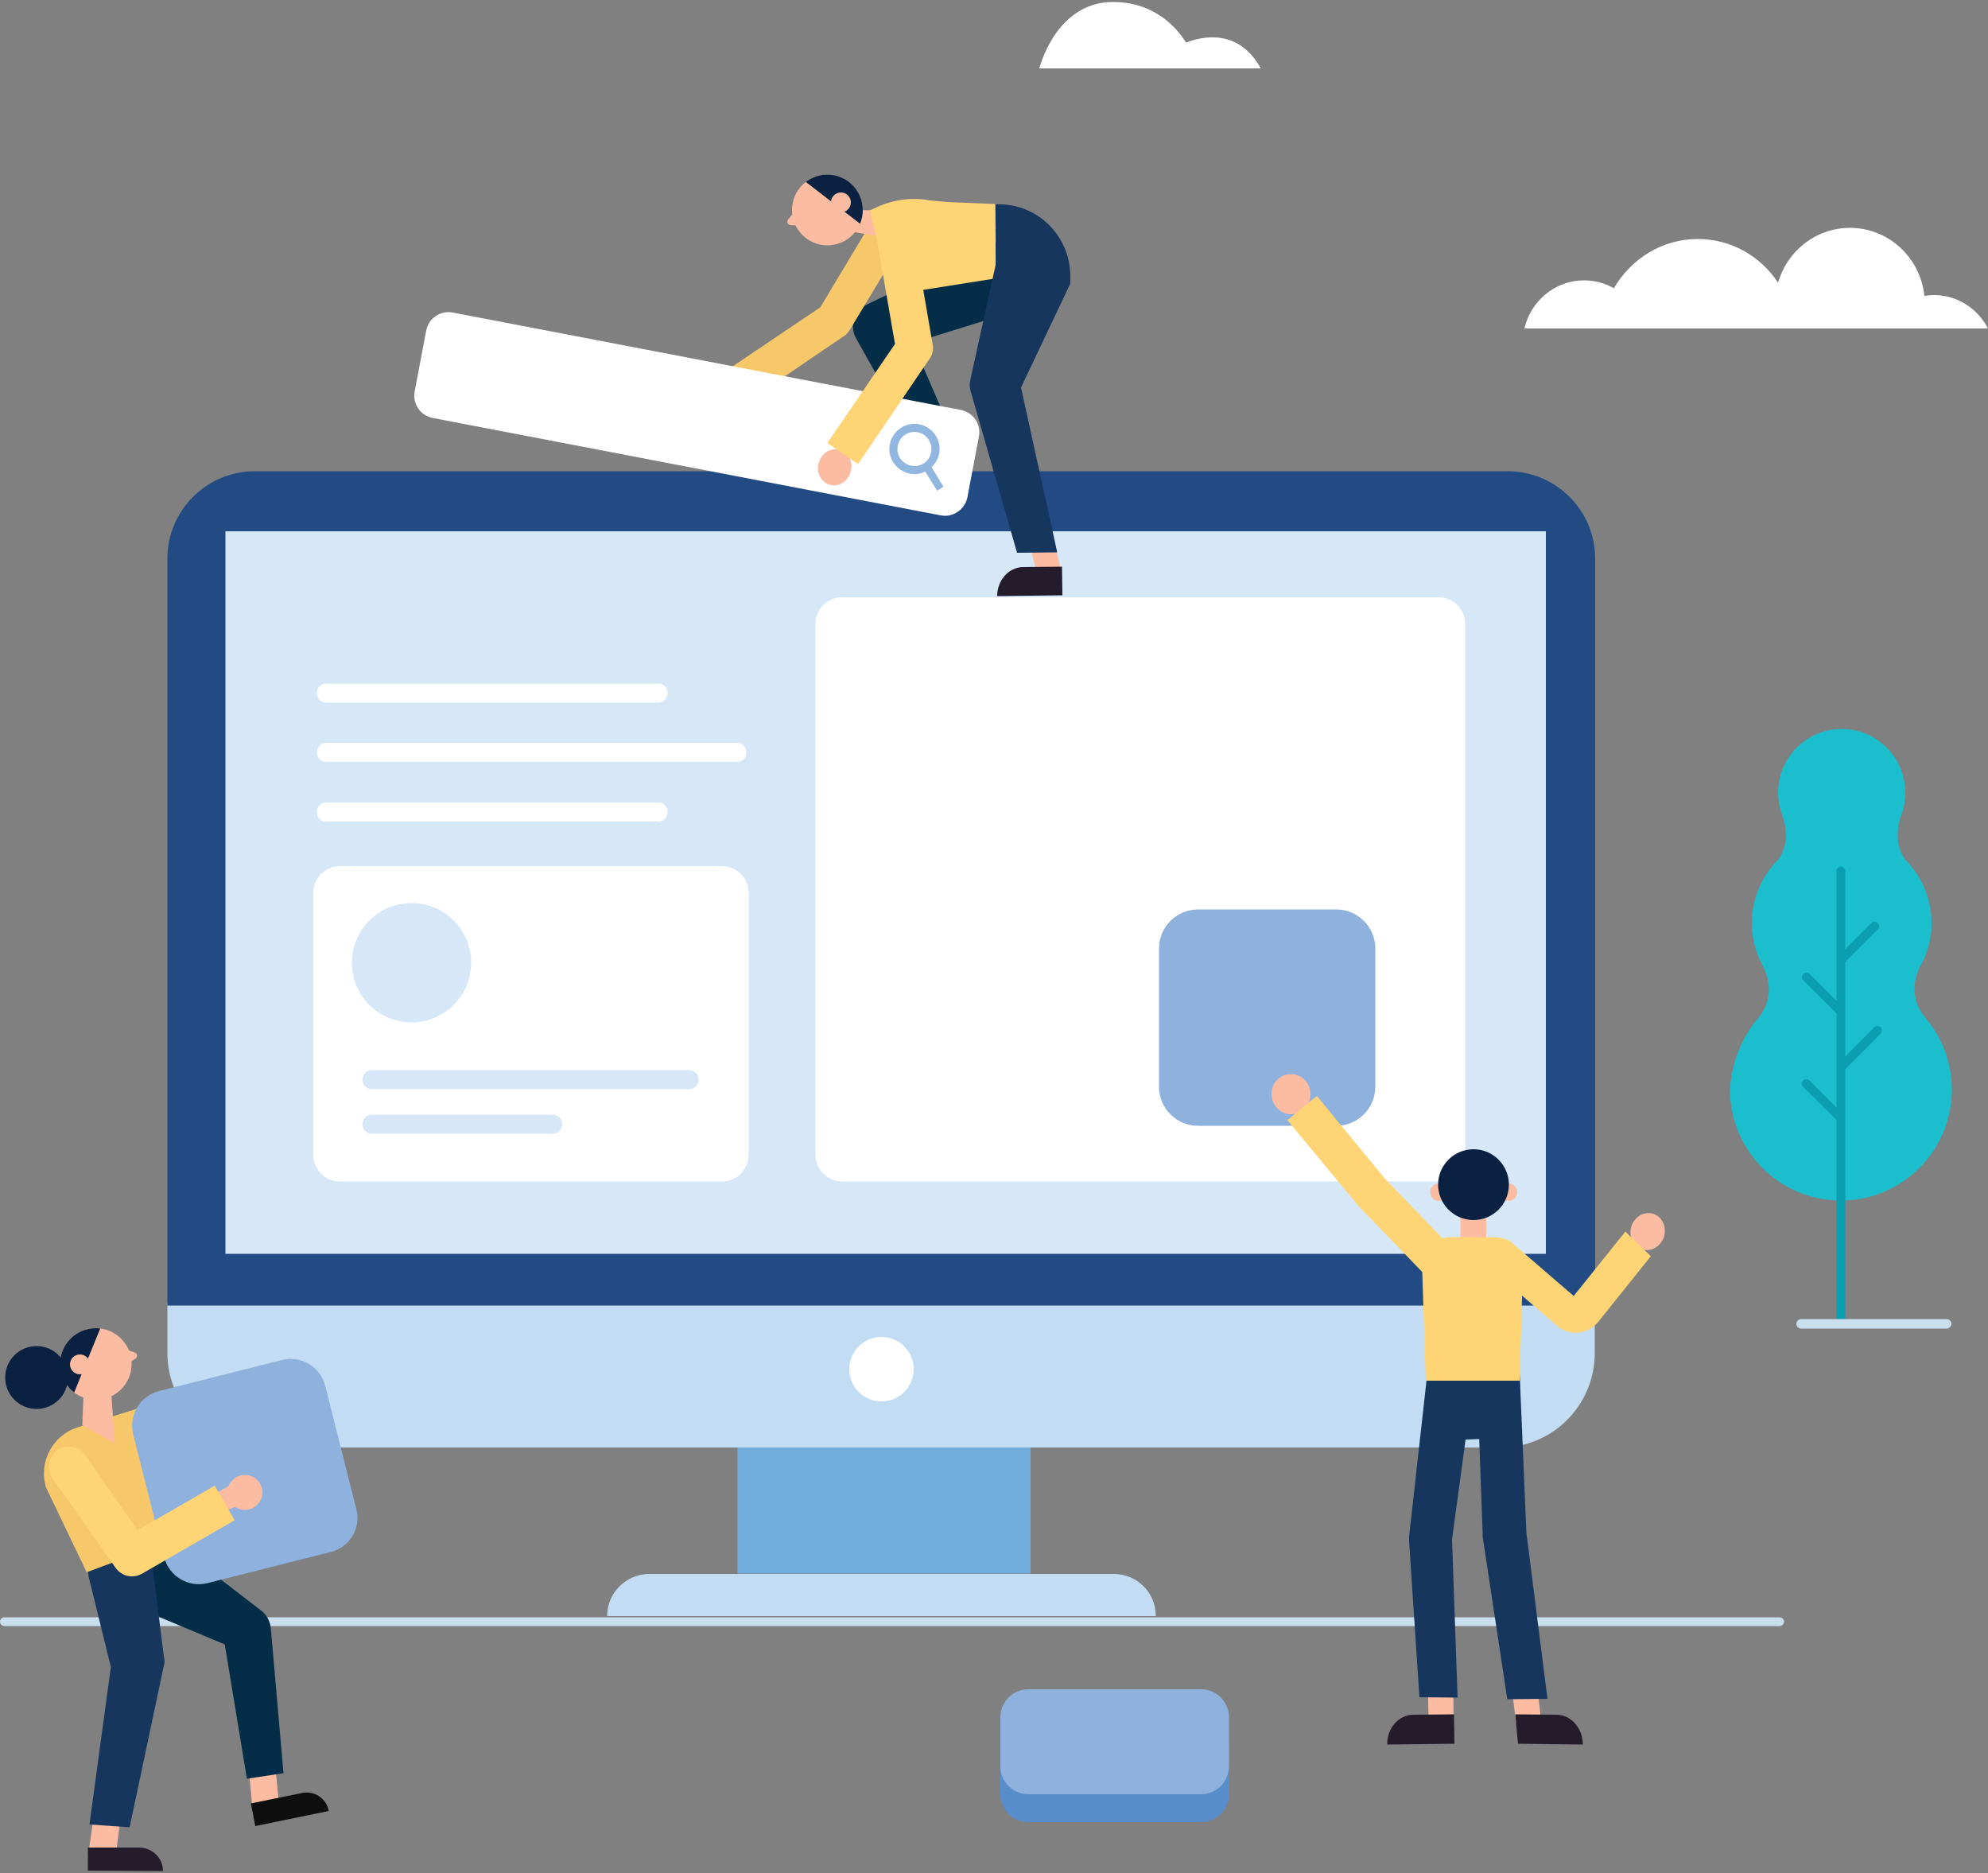 <?xml version="1.0" encoding="UTF-8"?> <!-- Generator: Adobe Illustrator 18.0.0, SVG Export Plug-In . SVG Version: 6.00 Build 0) --> <svg xmlns="http://www.w3.org/2000/svg" xmlns:xlink="http://www.w3.org/1999/xlink" id="Layer_1" x="0px" y="0px" viewBox="0 0 500 471" xml:space="preserve"><rect x="0" y="0" width="500" height="471" fill="#808080" stroke="none"/> <g> <path fill="#C2DDF3" d="M377.4,364H65.9c-13.1,0-23.8-10.6-23.8-23.8v-12.5h359v12.5C401.1,353.4,390.5,364,377.4,364z"></path> <rect x="185.5" y="364" fill="#72ADDB" width="73.7" height="31.7"></rect> <path fill="#214B82" d="M401.1,328.3h-359V140.5c0-12.1,9.8-22,22-22h315.1c12.1,0,22,9.8,22,22V328.3z"></path> <rect x="56.7" y="133.6" fill="#D6E8F7" width="332.1" height="181.7"></rect> <circle fill="#FFFFFF" cx="221.7" cy="344.3" r="8.1"></circle> <path fill="#FFFFFF" d="M361.8,297.1h-150c-3.7,0-6.7-3-6.7-6.7V156.9c0-3.7,3-6.7,6.7-6.7h150c3.7,0,6.7,3,6.7,6.7v133.6 C368.4,294.1,365.4,297.1,361.8,297.1z"></path> <path fill="#FFFFFF" d="M181.6,297.1H85.5c-3.7,0-6.7-3-6.7-6.7v-65.9c0-3.7,3-6.7,6.7-6.7h96.1c3.7,0,6.7,3,6.7,6.7v65.9 C188.2,294.1,185.3,297.1,181.6,297.1z"></path> <g> <g> <path fill="#1BBECC" d="M441.6,256.7L441.6,256.7c5.3-5.6,2.8-11.8,1.8-13.7c0,0,0,0,0,0c-0.2-0.4-0.3-0.6-0.3-0.6l0,0 c-1.6-3.1-2.5-6.5-2.5-10.2c0-6.3,2.5-11.9,6.6-16c3.8-5,0.9-11.6,0.9-11.6h0c-0.6-1.7-0.9-3.5-0.9-5.3c0-8.8,7.2-16,16-16 c8.8,0,16,7.2,16,16c0,1.9-0.3,3.7-0.9,5.3h0c0,0-2.8,6.6,0.9,11.6c4.1,4.1,6.6,9.8,6.6,16c0,3.7-0.9,7.1-2.5,10.2l0,0 c0,0,0,0-0.1,0.1c-0.1,0.2-0.3,0.5-0.4,0.7c-1,2.1-2.9,7.6,1.5,12.8c0.1,0.2,0.3,0.3,0.4,0.5c0,0,0.1,0.1,0.1,0.1l0,0 c3.8,4.8,6.1,10.8,6.1,17.4c0,15.4-12.5,27.9-27.9,27.9c-15.4,0-27.9-12.5-27.9-27.9C435.5,267.5,437.8,261.5,441.6,256.7z"></path> <path fill="#0B9DB0" d="M455.1,271.7l6.8,6.8v-23.7l-8.4-8.3c-0.4-0.4-0.4-1.1,0-1.6c0.4-0.4,1.1-0.4,1.6,0l6.8,6.8v-32.7 c0-0.6,0.5-1.1,1.1-1.1c0.6,0,1.1,0.5,1.1,1.1v19.7l6.6-6.6c0.4-0.4,1.1-0.4,1.6,0c0.4,0.4,0.4,1.1,0,1.6l-8.2,8.2v23.8l7.3-7.4 c0.4-0.4,1.1-0.4,1.6,0c0.4,0.4,0.4,1.1,0,1.6l-8.9,9V332c0,0.6-0.5,1.1-1.1,1.1c-0.6,0-1.1-0.5-1.1-1.1v-50.4l-8.4-8.3 c-0.4-0.4-0.4-1.1,0-1.6C454,271.3,454.7,271.3,455.1,271.7z"></path> </g> <path fill="#CADFEE" d="M489.6,334.1H453c-0.7,0-1.2-0.6-1.2-1.2c0-0.7,0.6-1.2,1.2-1.2h36.6c0.7,0,1.2,0.6,1.2,1.2 C490.8,333.5,490.2,334.1,489.6,334.1z"></path> </g> <g> <g> <path fill="#D6E8F7" d="M173.4,273.9H93.5c-1.2,0-2.3-1-2.3-2.3v-0.2c0-1.2,1-2.3,2.3-2.3h79.9c1.2,0,2.3,1,2.3,2.3v0.2 C175.7,272.9,174.7,273.9,173.4,273.9z"></path> <path fill="#D6E8F7" d="M139.1,285.1H93.5c-1.2,0-2.3-1-2.3-2.3v-0.2c0-1.2,1-2.3,2.3-2.3h45.6c1.2,0,2.3,1,2.3,2.3v0.2 C141.3,284.1,140.3,285.1,139.1,285.1z"></path> </g> <circle fill="#D6E8F7" cx="103.5" cy="242.1" r="15"></circle> </g> <path fill="#CADFEE" d="M447.6,408.9H1.1c-0.6,0-1.1-0.5-1.1-1.1s0.5-1.1,1.1-1.1h446.5c0.6,0,1.1,0.5,1.1,1.1 S448.2,408.9,447.6,408.9z"></path> <path fill="#8EB1DD" d="M336.1,283.1h-34.8c-5.4,0-9.8-4.4-9.8-9.8v-34.8c0-5.4,4.4-9.8,9.8-9.8h34.8c5.4,0,9.8,4.4,9.8,9.8v34.8 C345.9,278.7,341.5,283.1,336.1,283.1z"></path> <g> <path fill="#578DCA" d="M302.1,458.2h-43.5c-3.9,0-7-3.2-7-7v-12.4c0-3.9,3.2-7,7-7h43.5c3.9,0,7,3.2,7,7v12.4 C309.1,455.1,306,458.2,302.1,458.2z"></path> <path fill="#8EB1DD" d="M302.1,451.2h-43.5c-3.9,0-7-3.2-7-7v-12.4c0-3.9,3.2-7,7-7h43.5c3.9,0,7,3.2,7,7v12.4 C309.1,448,306,451.2,302.1,451.2z"></path> </g> <g> <g> <path fill="#FBBCA2" d="M324.7,270.1c2.7,0,4.9,2.3,4.9,5.1c0,2.8-2.2,5-4.9,5c-2.7,0-4.9-2.3-4.9-5.1 C319.8,272.3,321.9,270.1,324.7,270.1z"></path> </g> <g> <g> <path fill="#FBBCA2" d="M417.6,306.4c-1.6-1.8-4.4-1.8-6.1,0c-1.8,1.8-1.9,4.7-0.3,6.6c1.6,1.8,4.4,1.8,6.1,0 C419.1,311.2,419.2,308.3,417.6,306.4z"></path> <g> <path fill="#FFD475" d="M395.8,325.9l-15.9-13.7c-2-1.3-4.4-0.5-5.4,1.7c-1,2.2-0.2,5.1,1.8,6.3l15.9,13.7 c3.3,2.1,7.2,1.5,9.7-1.4l13.3-16.6l-6.4-6.2L395.8,325.9z"></path> </g> </g> <polygon fill="#FBBCA2" points="359.3,433.4 365.6,433.2 365.5,421.9 359.1,422.2 "></polygon> <path fill="#241C2B" d="M348.9,438.7l16.9-0.2l-0.1-7.4l-10.2,0.1C351.8,431.2,348.8,434.6,348.9,438.7L348.9,438.7z"></path> <polygon fill="#FBBCA2" points="387.7,433.4 381.3,433.2 379.9,421.9 386.4,422.2 "></polygon> <path fill="#241C2B" d="M398.1,438.7l-16.3-0.2l-0.7-7.4l10.4,0.1C395.1,431.2,398.1,434.6,398.1,438.7L398.1,438.7z"></path> <g> <g> <polygon fill="#16365E" points="358.8,346.1 369.9,345.7 371.1,345.7 382.2,345.3 382.3,361.5 359.7,362.3 "></polygon> </g> <path fill="#16365E" d="M379.1,427.3l10.1-0.1l-5.3-41.8l-1.7-40.2l-10.7,1.8l1.4,38.8c0,0.4,0,0.9,0.1,1.3L379.1,427.3z"></path> <path fill="#16365E" d="M357,426.8l9.6,0.1l-1.4-39.8l5.4-39.8l-11.7-1.2l-4.5,40.3c0,0.4,0,0.8,0,1.2L357,426.8z"></path> </g> <g> <g> <rect x="367.3" y="305.1" fill="#FBBCA2" width="6.5" height="8.8"></rect> <g> <circle fill="#FBBCA2" cx="361.9" cy="299.8" r="2.2"></circle> <circle fill="#FBBCA2" cx="379.4" cy="299.8" r="2.2"></circle> <circle fill="#0A2141" cx="370.6" cy="297.9" r="8.9"></circle> </g> <path fill="#FFD475" d="M382.2,347.2h-23.6l-0.9-27.7c0-4.6,2.9-8.4,7.2-8.4h10.9c4.4,0,7.2,3.8,7.2,8.4L382.2,347.2z"></path> </g> </g> </g> <path fill="#FFD475" d="M359.1,321.3l-17.7-18.3c-0.1-0.1-0.2-0.2-0.2-0.3l-17.4-21l7.4-6.1l17.2,20.9l17.6,18.2L359.1,321.3z"></path> </g> <g> <g> <g> <polygon fill="#FBBCA2" points="260.9,144.8 267.2,144.6 264.5,133.6 258.2,133.9 "></polygon> <path fill="#241C2B" d="M250.8,149.9l16.4-0.2l-0.1-7.2l-9.9,0.1C253.7,142.7,250.8,145.9,250.8,149.9L250.8,149.9z"></path> </g> </g> <g> <g> <polygon fill="#F9B299" points="231.9,112.1 238.1,111.9 234.6,102.4 228.3,102.7 "></polygon> <path fill="#0F0F10" d="M222.2,118.7l16.4-0.2l-0.1-7.2l-9.9,0.1C225.1,111.5,222.2,114.7,222.2,118.7L222.2,118.7z"></path> </g> </g> <path fill="#042E47" d="M264.8,75.3l-41.5,12.9l3.5-8.4l11.9,27.5l-10.6,0.6l-13-23.2c-1.4-3-0.1-6.6,2.9-8.1l0.6-0.3l39.1-18.8 L264.8,75.3z"></path> <g> <path fill="#F7AAAC" d="M186.6,95c-1.6-1.8-4.3-1.8-6,0c-1.7,1.8-1.9,4.6-0.3,6.4c1.6,1.8,4.3,1.8,6,0 C188.1,99.7,188.2,96.8,186.6,95z"></path> <path fill="#F7C86A" d="M189.3,100.1l-5.3-7.8l22.3-15L221,52.8l8,4.8l-15.3,25.4c-0.4,0.6-0.8,1.1-1.4,1.5L189.3,100.1z"></path> </g> <g> <polygon fill="#FBBCA2" points="215.5,52.8 220.6,52.9 222.2,59.6 212.6,58 "></polygon> <g> <path fill="#FBBCA2" d="M198.2,55.2l1.5-1.7l2.2,1.9l-1.6,1.3l-1.6-0.1C198.1,56.5,197.8,55.7,198.2,55.2z"></path> <g> <defs> <circle id="SVGID_1_" cx="208.1" cy="52.8" r="8.9"></circle> </defs> <use xlink:href="#SVGID_1_" overflow="visible" fill="#FBBCA2"></use> <clipPath id="SVGID_2_"> <use xlink:href="#SVGID_1_" overflow="visible"></use> </clipPath> <polygon clip-path="url(#SVGID_2_)" fill="#0A2141" points="200.4,44 219.1,58.4 216.1,43.1 "></polygon> </g> <circle fill="#FBBCA2" cx="211.5" cy="50.9" r="2.5"></circle> </g> </g> <path fill="#FFD475" d="M250.3,51.3l0.2,18.7l-26.6,4.2l-5.1-21.3l2.2-1c4.1-1.8,8.6-2.3,12.9-1.5l4.2,0.4L250.3,51.3z"></path> <path fill="#16365E" d="M250.5,70l18.7,1.3l0-1.8c0-10.3-8.5-18.6-18.8-18.1l0,0L250.5,70z"></path> <path fill="#16365E" d="M269.2,71.3l-13,27.4l0.1-3.5l9.6,43.7l-10.1,0.1l-11.7-40.7c-0.2-0.8-0.3-1.7-0.1-2.5l0.2-1l6.3-28.6 L269.2,71.3z"></path> <g> <path fill="#FFFFFF" d="M236.6,129.6l-127.8-24.5c-3.1-0.6-5.1-3.6-4.5-6.7l2.9-15.3c0.6-3.1,3.6-5.1,6.7-4.5l127.8,24.5 c3.1,0.6,5.1,3.6,4.5,6.7l-2.9,15.3C242.7,128.1,239.7,130.2,236.6,129.6z"></path> <path fill="#91B7E1" d="M237.3,122.4l-3-4.9c0.9-0.9,1.6-2,1.9-3.4c0.7-3.4-1.6-6.7-5-7.4s-6.7,1.6-7.4,5s1.6,6.7,5,7.4 c1.4,0.3,2.7,0.1,3.9-0.5l3,4.8L237.3,122.4z M234.2,113.7c-0.4,2.3-2.7,3.9-5,3.4c-2.3-0.4-3.9-2.7-3.4-5c0.4-2.3,2.7-3.9,5-3.4 C233.1,109.1,234.6,111.4,234.2,113.7z"></path> </g> <g> <path fill="#FBBCA2" d="M213.1,114.3c-1.6-1.8-4.3-1.8-6,0c-1.7,1.8-1.9,4.6-0.3,6.4c1.6,1.8,4.3,1.8,6,0 C214.5,118.9,214.6,116,213.1,114.3z"></path> <path fill="#FFD475" d="M215.8,116.7l-7.7-5.3l17-24.9l-4.5-26l9.2-1.6l4.8,27.9c0.2,1.2-0.1,2.4-0.8,3.4L215.8,116.7z"></path> </g> </g> <path fill="#C2DDF3" d="M290.7,406.4H152.7l0,0c0-5.9,4.8-10.6,10.6-10.6h116.8C286,395.8,290.7,400.5,290.7,406.4L290.7,406.4z"></path> <g> <g> <path fill="#FBBCA2" d="M63.6,456.3c0-0.5-1.2-13.3-1.2-13.3l6.6-1.3l1.3,13.3L63.6,456.3z"></path> <path fill="#0F0F10" d="M82.7,455.4l-18.5,3.8l-1.1-5.7l12.8-2.6C79,450.2,82.1,452.2,82.7,455.4L82.7,455.4z"></path> </g> <path fill="#042E47" d="M38.9,384.4l26,20l0.8,0.6c1.4,1.1,2.2,2.7,2.4,4.3l3.2,36.6l-9.2,1.4l-6.2-37.6l3.2,4.9l-30.8-12.9 L38.9,384.4z"></path> <path fill="#F7C86A" d="M22.3,396.4l22.4-8c1.9-0.6,2.9-2.6,2.3-4.4l-9.5-30.7l-17.9,5.6c-6.4,2-10,8.8-8,15.2L22.3,396.4z"></path> <path fill="#8EB1DD" d="M83.1,390.3l-30.9,7.8c-4.8,1.2-9.7-1.7-10.9-6.5l-7.8-30.9c-1.2-4.8,1.7-9.7,6.5-10.9l30.9-7.8 c4.8-1.2,9.7,1.7,10.9,6.5l7.8,30.9C90.9,384.2,88,389.1,83.1,390.3z"></path> <g> <path fill="#FBBCA2" d="M22.1,466.9c0.1-0.5,1.9-13.1,1.9-13.1l6.7,0.5L29,467.4L22.1,466.9z"></path> <path fill="#241C2B" d="M41,470.5l-18.9-0.1l0-5.8l13,0C38.4,464.7,41,467.3,41,470.5L41,470.5z"></path> </g> <path fill="#16365E" d="M37.8,389.4l3.3,26.3l0.2,1.3c0.1,0.7,0.1,1.3-0.1,1.9l-8.6,40.6l-10.1-0.7l5.6-41.2l0.2,3.3l-6.3-25.6 L37.8,389.4z"></path> <g> <circle fill="#FBBCA2" cx="61.6" cy="375.3" r="4.4"></circle> <polygon fill="#FBBCA2" points="59,372.9 50.1,377.7 52.9,381.8 63.3,377 "></polygon> </g> <g> <g> <path fill="#FBBCA2" d="M33.9,340.1l-2.1-0.7l-1,2.8l2,0.3l1.3-0.9C34.7,341.1,34.5,340.3,33.9,340.1z"></path> <g> <defs> <circle id="SVGID_3_" cx="24.1" cy="343" r="9"></circle> </defs> <use xlink:href="#SVGID_3_" overflow="visible" fill="#FBBCA2"></use> <clipPath id="SVGID_4_"> <use xlink:href="#SVGID_3_" overflow="visible"></use> </clipPath> <polygon clip-path="url(#SVGID_4_)" fill="#0A2141" points="26.3,331.4 17.3,353.5 12.1,338.6 "></polygon> </g> <circle fill="#FBBCA2" cx="20.1" cy="343.1" r="2.5"></circle> <circle fill="#0A2141" cx="9.2" cy="346.4" r="7.9"></circle> </g> <path fill="#FBBCA2" d="M28,350.5c0,0.5,0.9,12.5,0.9,12.5l-8.2-4.6l0.3-7.6L28,350.5z"></path> </g> <path fill="#FFD475" d="M33.4,396.4c-1.6,0.1-3.3-0.7-4.3-2.1l-15.9-22.6c-1.6-2.3-1-5.4,1.2-7l0,0c2.3-1.6,5.4-1,7,1.2l13.2,18.9 l19.4-11.2l5,8.7l-23.4,13.5C35,396.1,34.2,396.4,33.4,396.4z"></path> </g> <g> <path fill="#FFFFFF" d="M165.5,176.7H82c-1.2,0-2.3-1-2.3-2.3v-0.2c0-1.2,1-2.3,2.3-2.3h83.6c1.2,0,2.3,1,2.3,2.3v0.2 C167.8,175.7,166.8,176.7,165.5,176.7z"></path> <path fill="#FFFFFF" d="M165.5,206.6H82c-1.2,0-2.3-1-2.3-2.3v-0.2c0-1.2,1-2.3,2.3-2.3h83.6c1.2,0,2.3,1,2.3,2.3v0.2 C167.8,205.6,166.8,206.6,165.5,206.6z"></path> <path fill="#FFFFFF" d="M185.4,191.6H82c-1.2,0-2.3-1-2.3-2.3v-0.2c0-1.2,1-2.3,2.3-2.3h103.4c1.2,0,2.3,1,2.3,2.3v0.2 C187.7,190.6,186.6,191.6,185.4,191.6z"></path> </g> <g> <path fill="#FFFFFF" d="M317.1,17.2h-55.7c0,0,4.1-16.7,18.5-16.7c10.7,0,16.2,6.7,18.4,10.2C302.5,9.1,311.5,7.1,317.1,17.2"></path> <g> <g> <path fill="#FFFFFF" d="M398.4,70.5c2.7,0,5.3,0.7,7.5,2c4.3-7.4,12.1-12.4,21.1-12.4c8.4,0,15.8,4.3,20.2,11 c2.3-8,9.5-13.8,18.1-13.8c9.7,0,17.7,7.5,18.7,17.1c0.8-0.1,1.6-0.2,2.4-0.2c5.9,0,11,3.4,13.6,8.4H383.4 C385,75.7,391.1,70.5,398.4,70.5z"></path> </g> </g> </g> </g> </svg> 